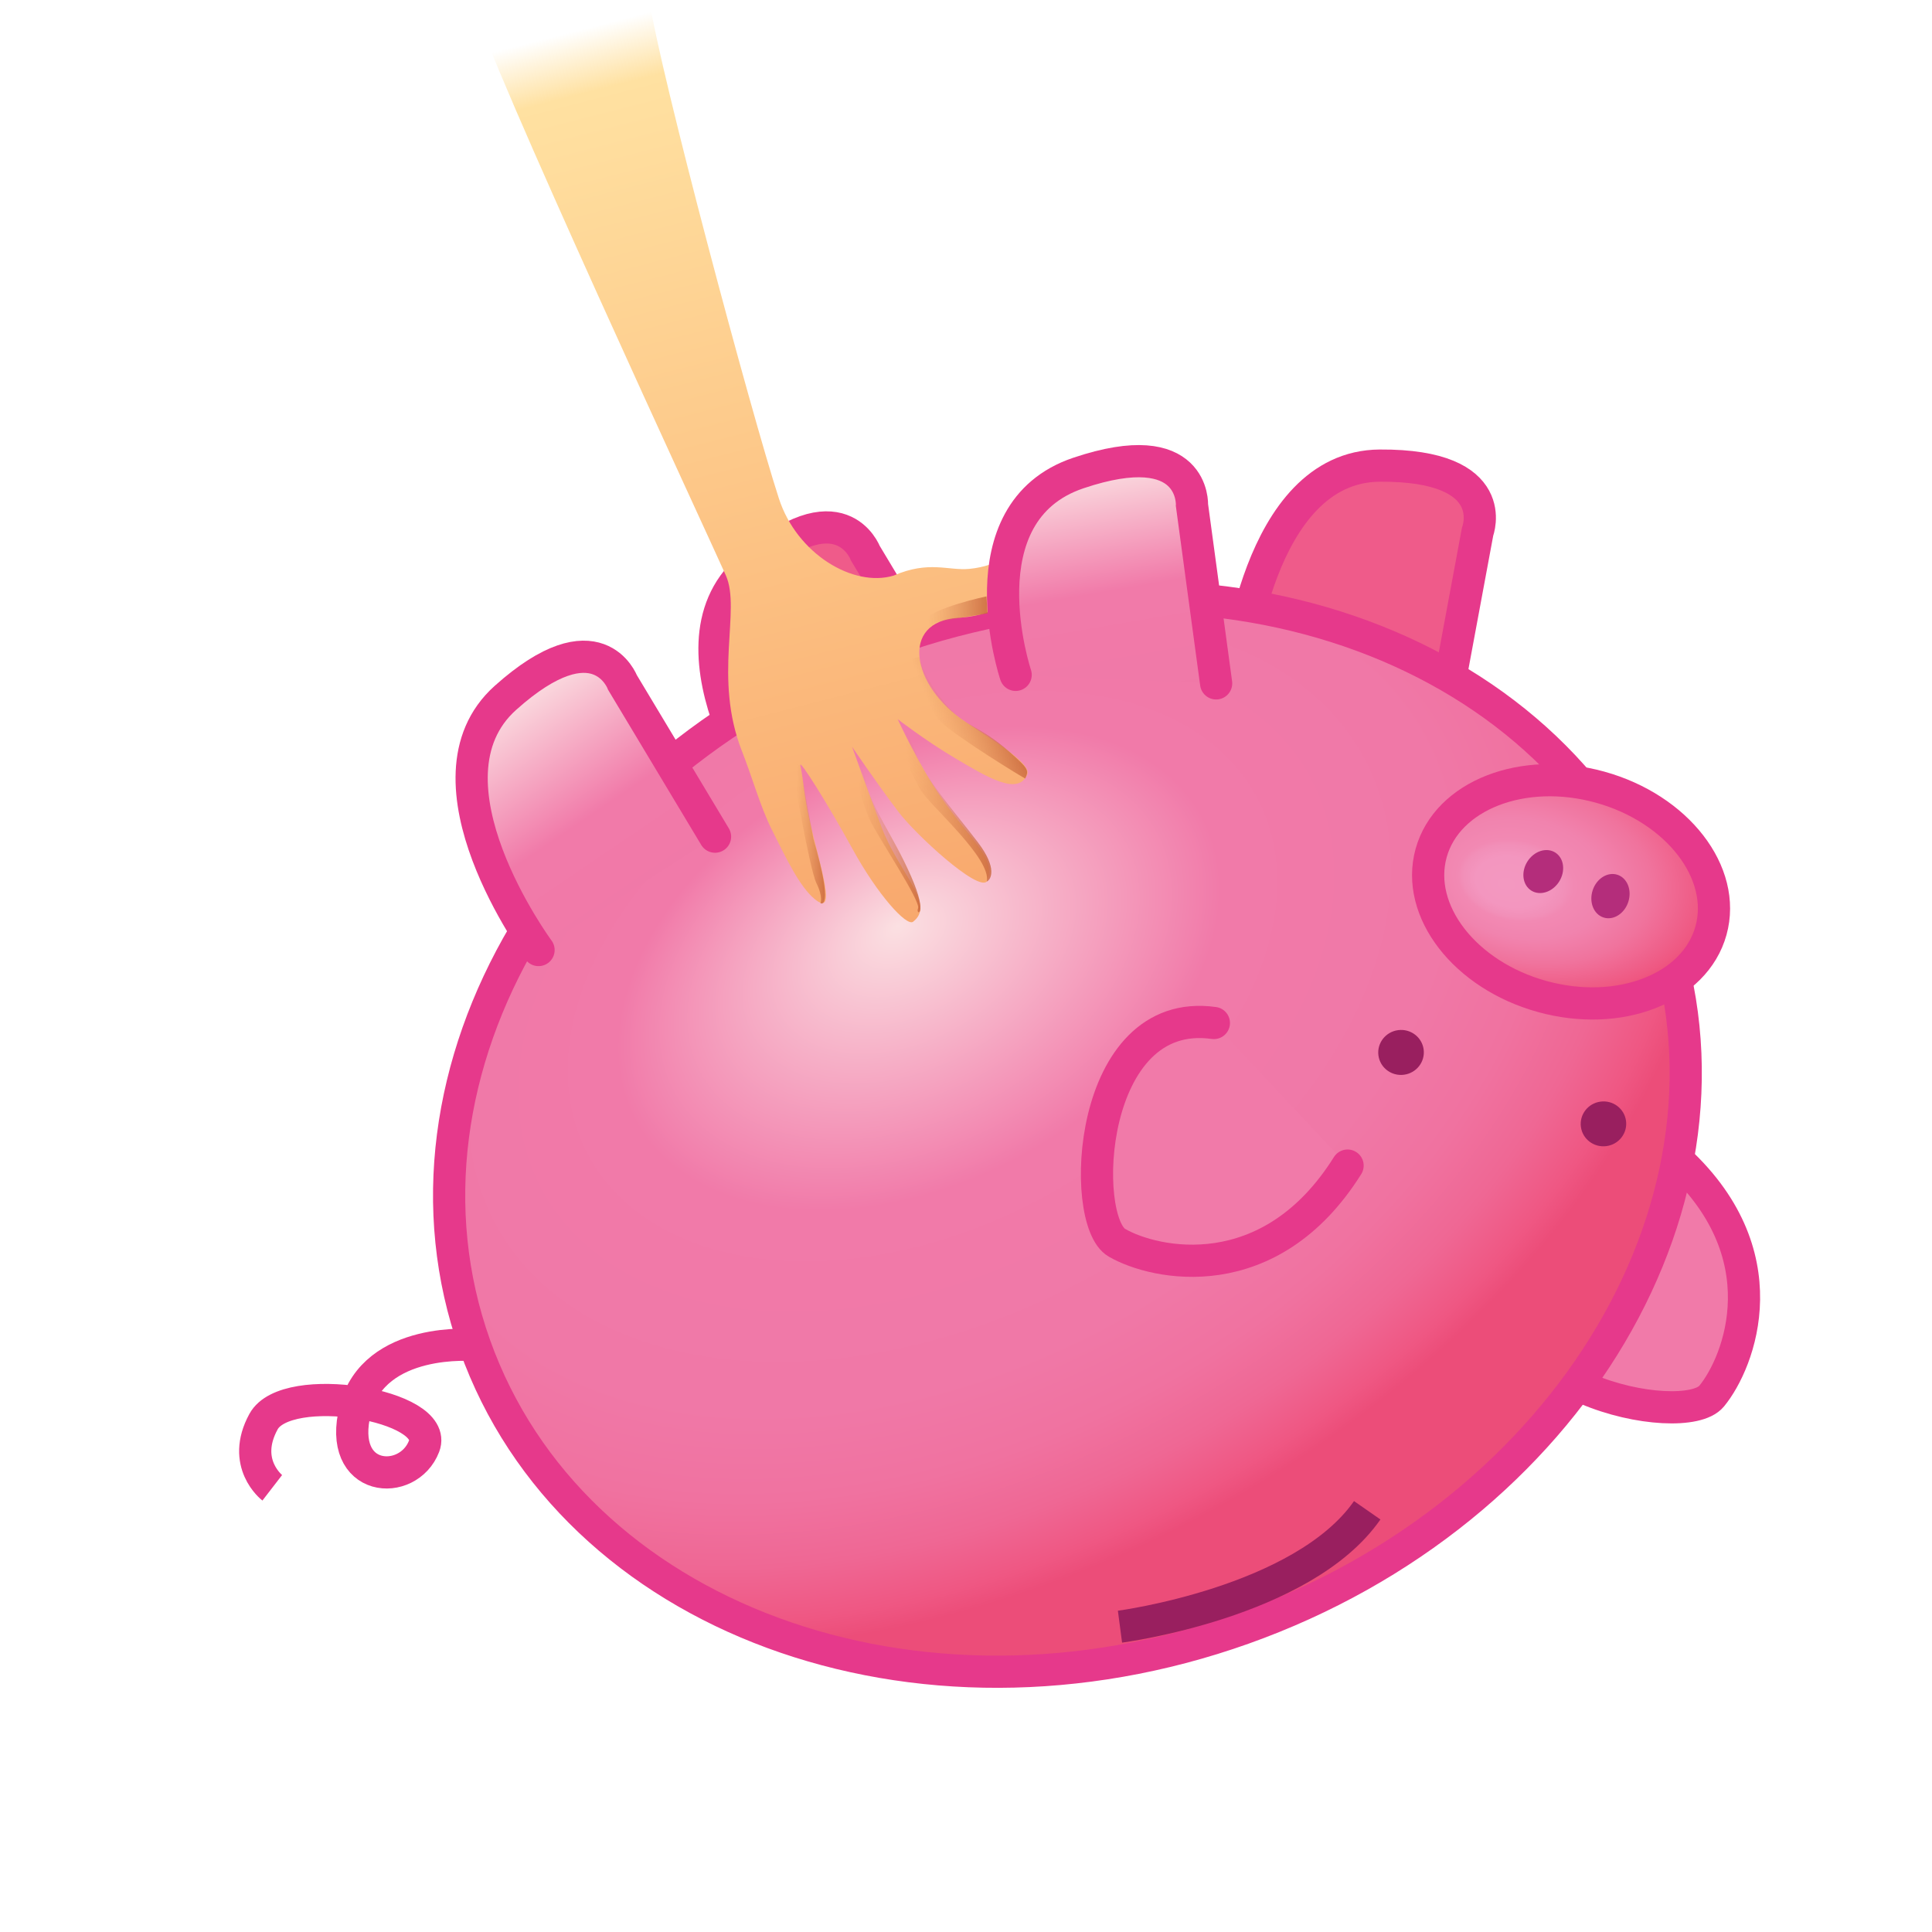 <?xml version="1.0" encoding="utf-8"?>
<!-- Generator: Adobe Illustrator 16.0.0, SVG Export Plug-In . SVG Version: 6.00 Build 0)  -->
<!DOCTYPE svg PUBLIC "-//W3C//DTD SVG 1.1//EN" "http://www.w3.org/Graphics/SVG/1.1/DTD/svg11.dtd">
<svg version="1.1" id="piggy_bank" xmlns="http://www.w3.org/2000/svg" xmlns:xlink="http://www.w3.org/1999/xlink" x="0px" y="0px"
	 width="60px" height="60px" viewBox="0 0 60 60" enable-background="new 0 0 60 60" xml:space="preserve">
<g id="piggy_1_">
	<path fill="#EF5B8A" stroke="#E6398B" stroke-miterlimit="10" d="M24.267,25.488c0,0-3.887-5.271-1.029-7.831
		c2.856-2.562,3.635-0.478,3.635-0.478l2.874,4.788"/>
	<path fill="#EF5B8A" stroke="#E6398B" stroke-miterlimit="10" d="M38.431,21.005c0,0,0.582-6.521,4.418-6.545
		c3.838-0.025,3.039,2.051,3.039,2.051l-1.02,5.491"/>
	<path fill="#F17AA9" stroke="#E6398B" stroke-miterlimit="10" d="M46.917,39.268c-1.188,3.789,5.369,5.146,6.238,4.092
		s2.21-4.449-1.187-7.459"/>
	
		<radialGradient id="SVGID_1_" cx="384.725" cy="-84.404" r="16.873" fx="380.983" fy="-84.325" gradientTransform="matrix(0.472 0.882 1.328 -0.711 -39.96 -367.224)" gradientUnits="userSpaceOnUse">
		<stop  offset="0" style="stop-color:#FBE0E2"/>
		<stop  offset="0.394" style="stop-color:#F17AA9"/>
		<stop  offset="0.672" style="stop-color:#F078A7"/>
		<stop  offset="0.795" style="stop-color:#F072A0"/>
		<stop  offset="0.888" style="stop-color:#EF6794"/>
		<stop  offset="0.965" style="stop-color:#EF5783"/>
		<stop  offset="1" style="stop-color:#EC4D79"/>
	</radialGradient>
	<path fill="url(#SVGID_1_)" stroke="#E6398B" stroke-miterlimit="10" d="M51.554,28.677c3.016,8.477-2.779,18.278-12.943,21.897
		c-10.164,3.617-20.849-0.322-23.865-8.799s2.779-18.279,12.941-21.897C37.853,16.263,48.536,20.201,51.554,28.677z"/>
	<path fill="#F17AA9" stroke="#E6398B" stroke-linecap="round" stroke-miterlimit="10" d="M37.698,31.77
		c-3.932-0.553-4.194,6.141-3.012,6.824c1.184,0.686,4.754,1.449,7.164-2.395"/>
	
		<radialGradient id="SVGID_2_" cx="302.409" cy="19.283" r="0" gradientTransform="matrix(0.084 0.997 1.501 -0.127 -75.533 -286.012)" gradientUnits="userSpaceOnUse">
		<stop  offset="0" style="stop-color:#FBE0E2"/>
		<stop  offset="0.394" style="stop-color:#F17AA9"/>
		<stop  offset="0.672" style="stop-color:#F078A7"/>
		<stop  offset="0.795" style="stop-color:#F072A0"/>
		<stop  offset="0.888" style="stop-color:#EF6794"/>
		<stop  offset="0.965" style="stop-color:#EF5783"/>
		<stop  offset="1" style="stop-color:#EC4D79"/>
	</radialGradient>
	<path fill="url(#SVGID_2_)" stroke="#E6398B" stroke-miterlimit="10" d="M-21.094,12.89"/>
	
		<radialGradient id="SVGID_3_" cx="330.515" cy="-397.945" r="5.665" fx="329.524" fy="-398.772" gradientTransform="matrix(0.984 0.178 0.123 -0.681 -228.469 -302.747)" gradientUnits="userSpaceOnUse">
		<stop  offset="0" style="stop-color:#F398C0"/>
		<stop  offset="0.198" style="stop-color:#F396BF"/>
		<stop  offset="0.285" style="stop-color:#F28FB8"/>
		<stop  offset="0.32" style="stop-color:#F289B3"/>
		<stop  offset="0.475" style="stop-color:#F183AE"/>
		<stop  offset="0.685" style="stop-color:#F0739D"/>
		<stop  offset="0.926" style="stop-color:#EF5882"/>
		<stop  offset="1" style="stop-color:#EC4D79"/>
	</radialGradient>
	<path fill="url(#SVGID_3_)" stroke="#E6398B" stroke-miterlimit="10" d="M53.136,28.9c-0.496,1.795-2.845,2.711-5.244,2.047
		c-2.4-0.664-3.943-2.658-3.447-4.454c0.498-1.795,2.847-2.712,5.248-2.047C52.091,25.111,53.634,27.105,53.136,28.9z"/>
	<path fill="none" stroke="#991F5F" stroke-miterlimit="10" d="M34.782,50.518c0,0,5.681-0.746,7.678-3.615"/>
	
		<ellipse transform="matrix(-0.13 -0.992 0.992 -0.13 16.722 80.08)" fill="#991F5F" cx="43.492" cy="32.704" rx="0.698" ry="0.708"/>
	
		<ellipse transform="matrix(-0.132 -0.991 0.991 -0.132 21.788 88.888)" fill="#991F5F" cx="49.827" cy="34.9" rx="0.697" ry="0.707"/>
	
		<ellipse transform="matrix(0.532 -0.847 0.847 0.532 -0.495 53.25)" fill="#B42D7B" cx="47.917" cy="27.073" rx="0.698" ry="0.583"/>
	
		<ellipse transform="matrix(0.311 -0.95 0.95 0.311 8.027 66.711)" fill="#B42D7B" cx="50.034" cy="27.818" rx="0.698" ry="0.582"/>
	<path fill="none" stroke="#E6398B" stroke-miterlimit="10" d="M14.745,41.773c0,0-3.128-0.289-3.71,2
		c-0.582,2.291,1.645,2.426,2.136,1.139c0.492-1.287-4.275-2.063-4.986-0.764c-0.712,1.299,0.27,2.057,0.27,2.057"/>
	
		<linearGradient id="SVGID_4_" gradientUnits="userSpaceOnUse" x1="227.409" y1="-353.3" x2="234.169" y2="-366.728" gradientTransform="matrix(0.992 -0.13 -0.13 -0.992 -256.043 -299.099)">
		<stop  offset="0" style="stop-color:#FBE0E2"/>
		<stop  offset="0.301" style="stop-color:#F17AA9"/>
		<stop  offset="0.622" style="stop-color:#F078A7"/>
		<stop  offset="0.764" style="stop-color:#F072A0"/>
		<stop  offset="0.871" style="stop-color:#EF6794"/>
		<stop  offset="0.959" style="stop-color:#EF5783"/>
		<stop  offset="1" style="stop-color:#EC4D79"/>
	</linearGradient>
	<path fill="url(#SVGID_4_)" stroke="#E6398B" stroke-linecap="round" stroke-miterlimit="10" d="M16.725,29.504
		c0,0-3.886-5.27-1.029-7.831c2.857-2.56,3.635-0.479,3.635-0.479l2.875,4.789"/>
</g>
<linearGradient id="forearm_1_" gradientUnits="userSpaceOnUse" x1="20.912" y1="0.182" x2="28.35" y2="29.196">
	<stop  offset="0" style="stop-color:#FFE1A1;stop-opacity:0"/>
	<stop  offset="0.065" style="stop-color:#FFE1A1"/>
	<stop  offset="0.472" style="stop-color:#FDC889"/>
	<stop  offset="1" style="stop-color:#F8A76C"/>
</linearGradient>
<path id="forearm" fill="url(#forearm_1_)" d="M20.167,0c0.326,2.248,3.149,12.789,4.022,15.48c0.558,1.723,2.313,2.771,3.563,2.396
	c1.098-0.477,1.701-0.146,2.354-0.209c0.984-0.094,1.297-0.612,1.438-0.188c0.258,0.776-0.19,1.607-1.791,1.709
	c-1.813,0.115-1.449,2.121,0.229,3.229c1.157,0.764,2.063,1.334,1.916,1.646c-0.291,0.646-1.205,0.098-2.313-0.563
	c-0.859-0.513-1.708-1.167-1.707-1.167c-0.001,0,0.662,1.44,1.354,2.438c0.929,1.339,1.729,1.896,1.416,2.604
	c-0.291,0.313-2.219-1.463-2.75-2.167c-0.746-0.988-1.438-2.021-1.438-2.021s0.438,1.223,0.918,2.5
	c0.533,1.42,1.688,2.396,0.979,2.938c-0.203,0.156-1.102-0.838-1.878-2.254c-0.765-1.394-1.669-2.833-1.622-2.601
	c0.098,0.478,0.122,0.983,0.271,1.646c0.327,1.454,0.903,3.115,0.166,2.5c-0.461-0.386-0.862-1.222-1.333-2.167
	c-0.349-0.701-0.605-1.625-0.917-2.416c-0.904-2.295-0.025-4.383-0.5-5.458S15.076,1.75,14.667,0"/>
<linearGradient id="pi_foo_1_" gradientUnits="userSpaceOnUse" x1="246.292" y1="-348.452" x2="246.811" y2="-361.427" gradientTransform="matrix(0.992 -0.13 -0.13 -0.992 -256.043 -299.099)">
	<stop  offset="0" style="stop-color:#FBE0E2"/>
	<stop  offset="0.301" style="stop-color:#F17AA9"/>
	<stop  offset="0.622" style="stop-color:#F078A7"/>
	<stop  offset="0.764" style="stop-color:#F072A0"/>
	<stop  offset="0.871" style="stop-color:#EF6794"/>
	<stop  offset="0.959" style="stop-color:#EF5783"/>
	<stop  offset="1" style="stop-color:#EC4D79"/>
</linearGradient>
<path id="pi_foo" fill="url(#pi_foo_1_)" stroke="#E6398B" stroke-linecap="round" stroke-miterlimit="10" d="M31.542,20.958
	c0,0-1.688-5.043,1.948-6.268c3.636-1.224,3.528,0.998,3.528,0.998l0.75,5.535"/>
<path fill="#272361" stroke="#2D318B" stroke-width="0.75" stroke-miterlimit="10" d="M27.876,22.334"/>
<linearGradient id="SVGID_5_" gradientUnits="userSpaceOnUse" x1="31.025" y1="19.543" x2="28.817" y2="19.509">
	<stop  offset="0" style="stop-color:#C66137"/>
	<stop  offset="0.408" style="stop-color:#CD6F42;stop-opacity:0.592"/>
	<stop  offset="1" style="stop-color:#DA8A55;stop-opacity:0"/>
</linearGradient>
<path fill="url(#SVGID_5_)" d="M30.636,18.521c0,0-1.656,0.344-2,0.781s-0.063,1.219-0.063,1.219s-0.121-1.065,0.625-1.219
	c0.553-0.113,1.469-0.25,1.469-0.25L30.636,18.521z"/>
<linearGradient id="SVGID_6_" gradientUnits="userSpaceOnUse" x1="25.837" y1="25.882" x2="24.716" y2="25.865">
	<stop  offset="0" style="stop-color:#C66137"/>
	<stop  offset="0.408" style="stop-color:#CD6F42;stop-opacity:0.592"/>
	<stop  offset="1" style="stop-color:#DA8A55;stop-opacity:0"/>
</linearGradient>
<path fill="url(#SVGID_6_)" d="M24.573,23.677c0,0,0.563,3.313,0.781,3.75s0.125,0.625,0.125,0.625s0.438,0.25-0.219-2
	c-0.25-1.344-0.406-2.28-0.406-2.28L24.573,23.677z"/>
<linearGradient id="SVGID_7_" gradientUnits="userSpaceOnUse" x1="29.014" y1="25.784" x2="26.655" y2="25.748">
	<stop  offset="0" style="stop-color:#C66137"/>
	<stop  offset="0.408" style="stop-color:#CD6F42;stop-opacity:0.592"/>
	<stop  offset="1" style="stop-color:#DA8A55;stop-opacity:0"/>
</linearGradient>
<path fill="url(#SVGID_7_)" d="M26.323,23.271c0,0,0.438,1.656,0.688,2.188s1.594,2.531,1.5,2.75s0.344,0.281-0.219-1
	s-1.219-2.094-1.406-2.938s-0.428-1.082-0.428-1.082L26.323,23.271z"/>
<linearGradient id="SVGID_8_" gradientUnits="userSpaceOnUse" x1="34.919" y1="28.243" x2="32.223" y2="28.202" gradientTransform="matrix(0.993 -0.118 0.118 0.993 -7.017 0.749)">
	<stop  offset="0" style="stop-color:#C66137"/>
	<stop  offset="0.408" style="stop-color:#CD6F42;stop-opacity:0.592"/>
	<stop  offset="1" style="stop-color:#DA8A55;stop-opacity:0"/>
</linearGradient>
<path fill="url(#SVGID_8_)" d="M27.63,22.484c0,0,0.658,1.564,0.969,2.063c0.312,0.498,2.193,2.115,2.047,2.83
	c0.131-0.059,0.334-0.414-0.275-1.215c-0.797-1.047-1.656-1.987-1.943-2.804c-0.285-0.815-0.551-1.023-0.551-1.023L27.63,22.484z"/>
<linearGradient id="SVGID_9_" gradientUnits="userSpaceOnUse" x1="43.44" y1="35.805" x2="41.004" y2="35.768" gradientTransform="matrix(0.917 -0.399 0.399 0.917 -22.694 6.204)">
	<stop  offset="0" style="stop-color:#C66137"/>
	<stop  offset="0.408" style="stop-color:#CD6F42;stop-opacity:0.592"/>
	<stop  offset="1" style="stop-color:#DA8A55;stop-opacity:0"/>
</linearGradient>
<path fill="url(#SVGID_9_)" d="M27.884,20.583c0,0,0.906,1.39,1.314,1.813c0.438,0.453,2.635,1.795,2.641,1.781
	c0.109-0.25,0.127-0.286-0.484-0.823c-0.984-0.864-1.353-0.759-1.922-1.411c-0.75-0.859-0.891-1.547-0.891-1.547L27.884,20.583z"/>
</svg>
